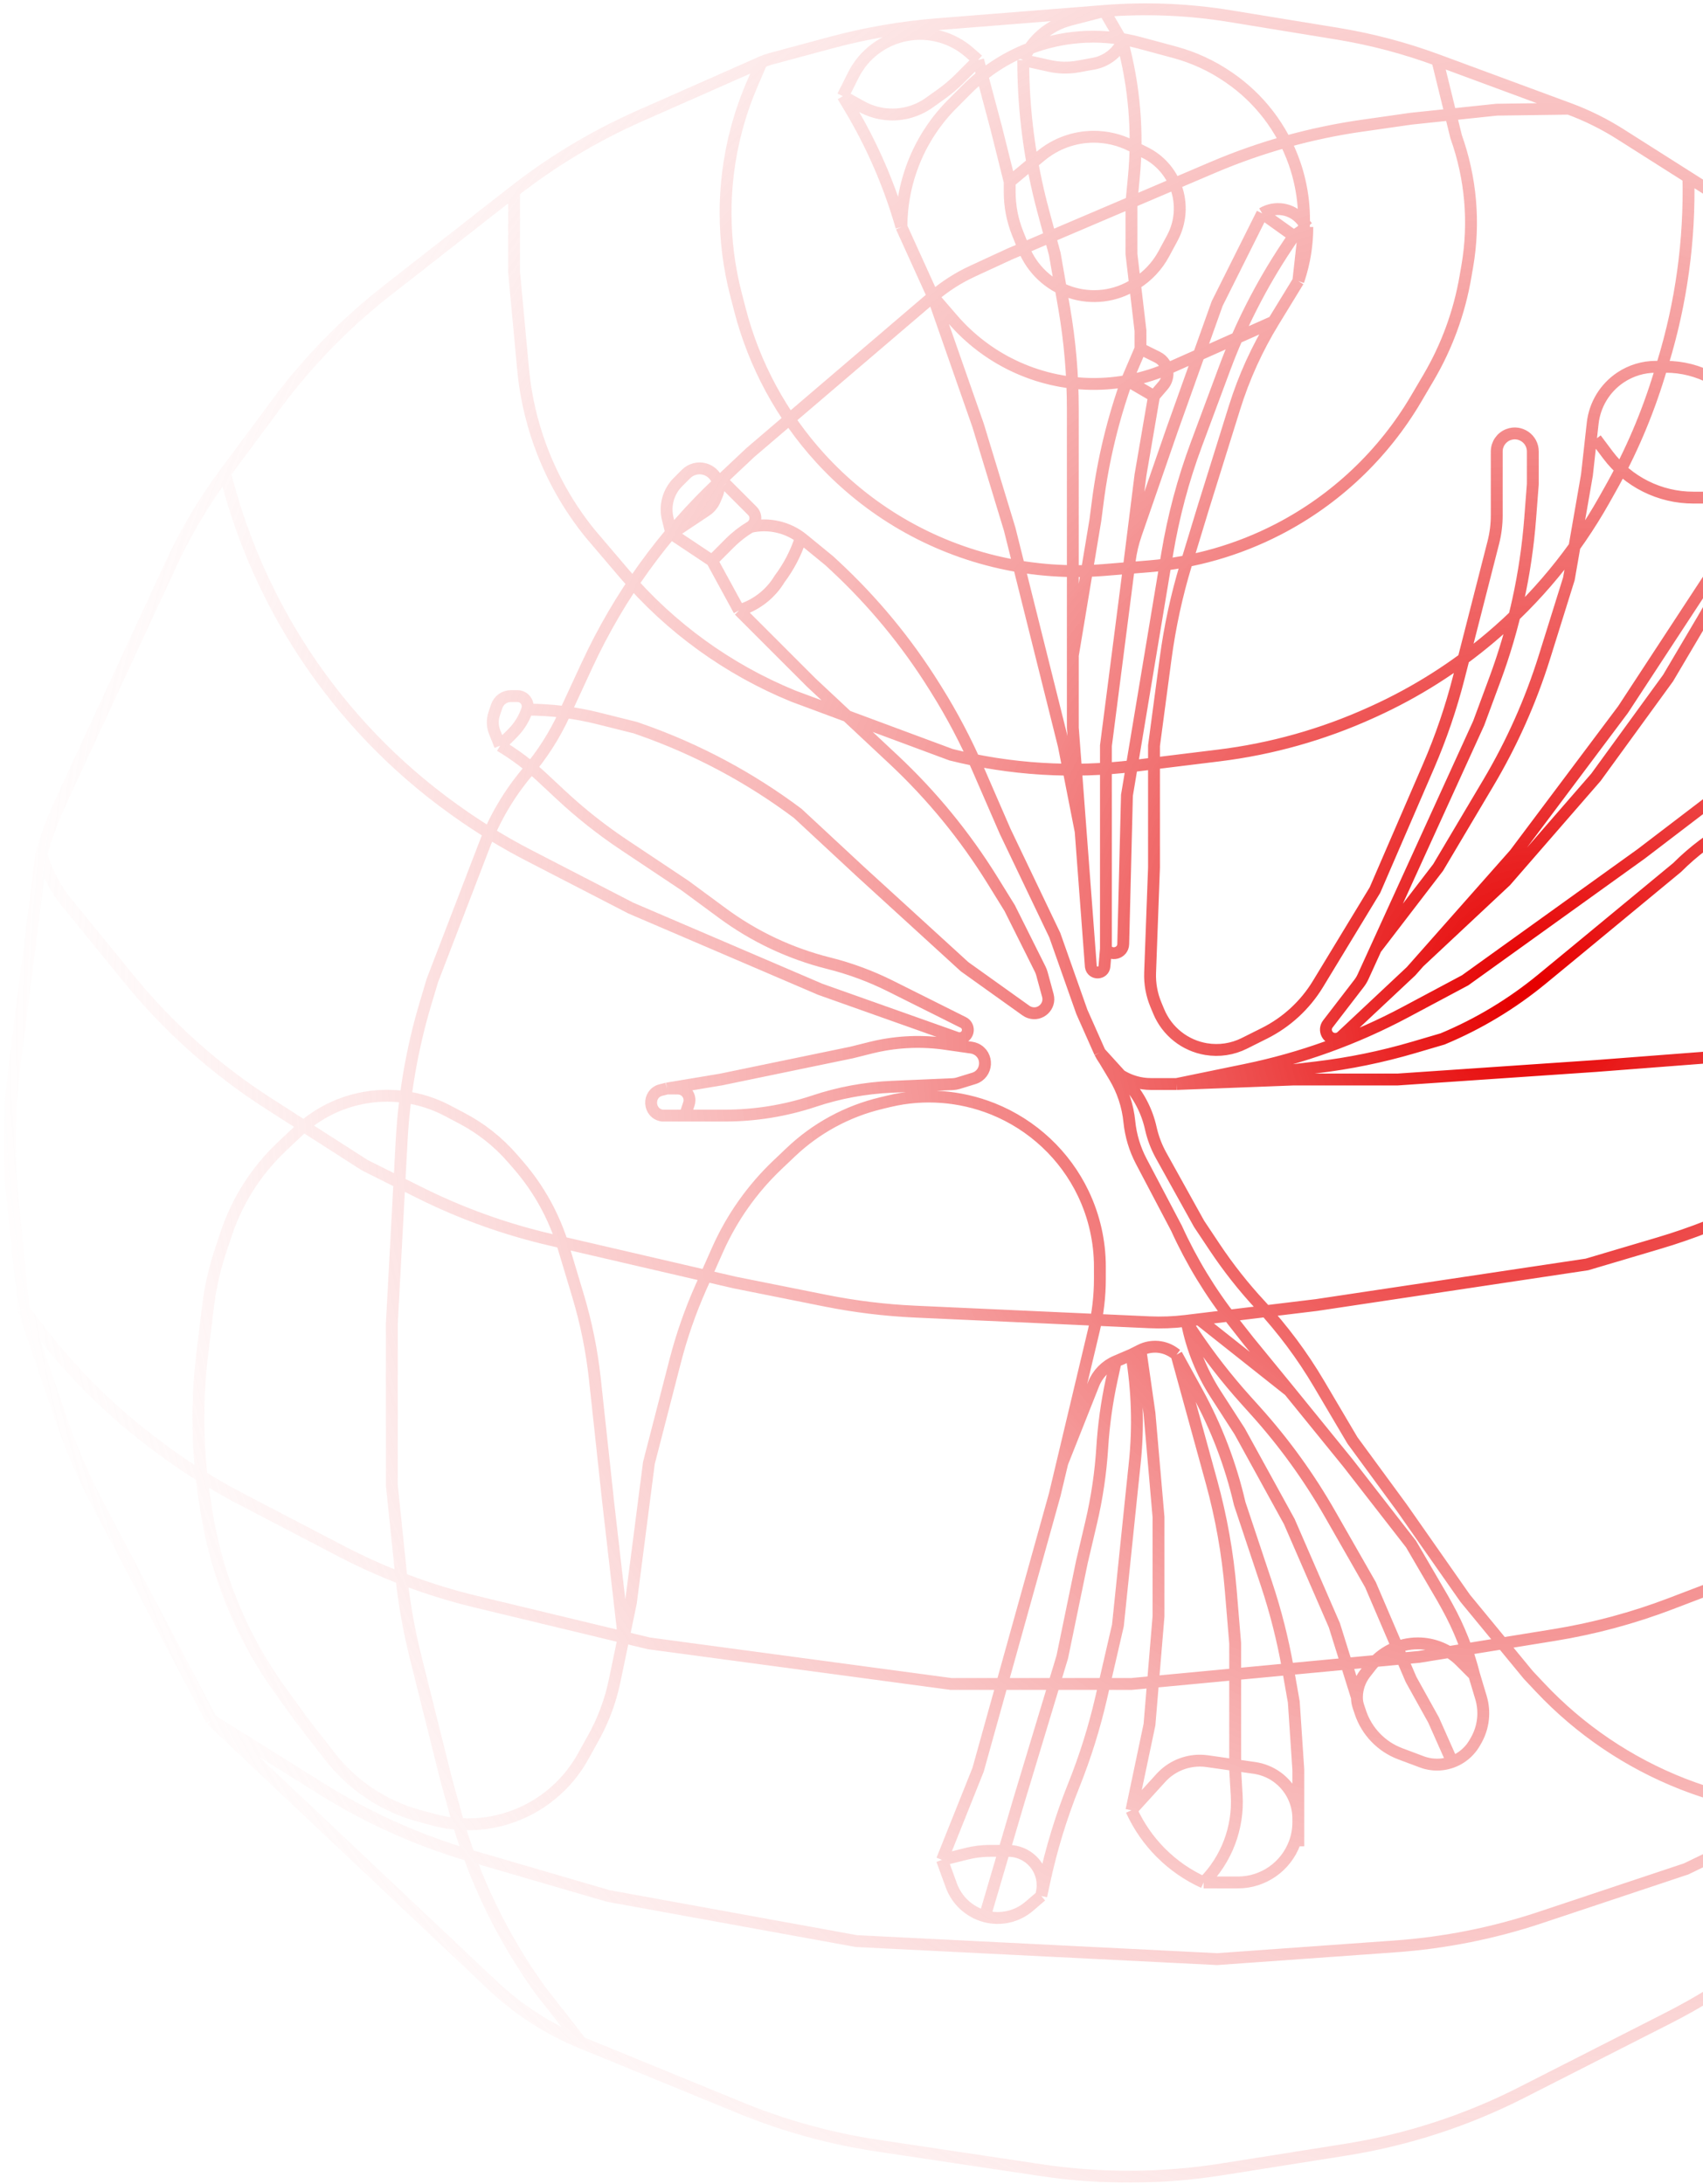 <svg width="287" height="368" viewBox="0 0 287 368" fill="none" xmlns="http://www.w3.org/2000/svg">
<path d="M231.866 159.875L249.199 121.867L251.943 114.456C255.165 105.756 257.16 96.65 257.871 87.4L258.319 81.578V76.083C258.319 73.96 256.199 72.491 254.212 73.236V73.236C253.025 73.681 252.239 74.816 252.239 76.083V86.843C252.239 88.395 252.045 89.94 251.66 91.444L245.837 114.213C244.534 119.308 242.831 124.292 240.744 129.119L231.719 149.993L222.114 165.816C219.948 169.385 216.818 172.269 213.084 174.136L209.7 175.828C207.711 176.823 205.457 177.162 203.263 176.796V176.796C199.689 176.201 196.673 173.808 195.279 170.463L194.797 169.306C194.087 167.6 193.754 165.761 193.823 163.914L194.479 146.192V125.668L196.44 110.952C197.158 105.568 198.313 100.252 199.895 95.055L202.839 85.379L208.052 68.678C209.637 63.601 211.843 58.739 214.619 54.202V54.202M231.866 159.875L229.715 164.592C229.532 164.994 229.303 165.373 229.034 165.723L223.778 172.558C222.986 173.588 223.72 175.079 225.02 175.079V175.079C225.418 175.079 225.801 174.927 226.091 174.655L237.799 163.676L239.144 162.156M231.866 159.875L242.359 146.192L250.828 131.926C254.795 125.243 257.97 118.12 260.288 110.702L264.399 97.541L267.439 80.058L268.409 71.327C268.758 68.187 270.477 65.363 273.105 63.61V63.61C274.862 62.439 276.926 61.813 279.038 61.813H280.75C283.486 61.813 286.178 62.5 288.58 63.81L290.652 64.941C292.385 65.887 293.905 67.179 295.117 68.737L296.547 70.576C297.866 72.273 298.491 74.406 298.297 76.546L298.101 78.696C297.94 80.471 296.818 82.016 295.179 82.718V82.718M268.959 73.976L270.971 76.659C272.647 78.894 274.82 80.708 277.319 81.958V81.958C279.818 83.208 282.574 83.859 285.368 83.859H289.625C291.535 83.859 293.424 83.471 295.179 82.718V82.718M198.279 182.68L209.969 180.273C219.353 178.341 228.412 175.069 236.866 170.559L246.919 165.197L276.559 143.912L295.133 129.734C301.975 124.511 308.115 118.427 313.399 111.631L317.422 106.457C323.571 98.549 328.264 89.61 331.28 80.058V80.058L331.55 78.57C332.333 74.265 330.954 69.849 327.86 66.755V66.755M198.279 182.68L218.039 181.92H235.519L268.959 179.64L308.48 176.599L322.607 174.076C327.369 173.225 332.063 172.03 336.653 170.5L348 166.717M198.279 182.68L221.859 179.873C227.409 179.212 232.894 178.087 238.257 176.509L243.119 175.079V175.079C249.166 172.559 254.809 169.161 259.865 164.996L265.159 160.636L282.639 146.192V146.192C288.103 140.728 294.992 136.909 302.521 135.171L303.597 134.923C308.341 133.828 313.231 133.509 318.077 133.978L326.894 134.831C331.821 135.308 336.659 136.46 341.273 138.255V138.255C345.738 139.991 349.952 142.314 353.804 145.162L358.008 148.27C362.977 151.944 367.568 156.102 371.713 160.685L374.419 163.676M198.279 182.68H193.968C190.322 182.68 186.989 180.62 185.359 177.359V177.359M35.638 289.864L16.442 253.384C14.043 248.825 11.999 244.087 10.33 239.212L3.988 220.689M35.638 289.864L83.028 334.594C87.371 338.693 92.432 341.957 97.958 344.223V344.223M35.638 289.864L54.312 301.538C62.092 306.402 70.505 310.172 79.314 312.742L102.518 319.511L144.318 327.113L205.119 330.153L235.121 328.01C243.46 327.414 251.692 325.775 259.623 323.13L284.159 314.95L309.699 302.61C316.671 299.241 323.227 295.073 329.236 290.19V290.19C335.611 285.008 341.323 279.06 346.241 272.48L348.588 269.34M327.86 66.755L322.92 61.813L307.453 46.859C302.577 42.144 297.233 37.938 291.505 34.305L284.539 29.886M327.86 66.755L338.706 79.97C345.367 88.086 350.708 97.201 354.533 106.978L362.44 127.188L367.76 146.538C369.78 153.885 370.954 161.439 371.258 169.053L371.789 182.329C372.141 191.14 371.327 199.959 369.366 208.556L364.707 228.989C363.2 235.601 361.023 242.043 358.212 248.214L348.588 269.34M295.179 82.718L287.959 97.541L273.519 119.586L255.279 143.912L239.144 162.156M239.144 162.156L253.759 148.473L268.959 130.989L281.119 114.265L286.938 104.416C289.641 99.84 291.976 95.056 293.918 90.11L295.179 86.899M295.179 86.899L296.658 85.356C301.41 80.397 307.419 76.822 314.045 75.015L317.603 74.044C319.611 73.497 321.701 73.313 323.775 73.501V73.501C327.183 73.811 330.424 75.116 333.096 77.254L333.956 77.942C335.707 79.343 337.224 81.015 338.449 82.894L343.429 90.532C346.468 95.192 348.998 100.163 350.978 105.361L354.08 113.505L358.196 122.974C360.487 128.245 361.523 133.976 361.221 139.716V139.716C361.021 143.504 360.237 147.252 358.906 150.805V150.805C357.228 155.279 354.7 159.406 351.472 162.929L348 166.717M295.179 86.899L293.279 101.342L292.87 103.935C291.635 111.758 291.956 119.749 293.814 127.448V127.448C295.471 134.316 298.324 140.839 302.243 146.717L302.399 146.953L307.721 154.21C309.736 156.959 312.141 159.399 314.86 161.454V161.454C323.103 167.683 333.674 169.961 343.752 167.679L348 166.717M348 166.717L343.32 171.397C339.354 175.365 335.06 178.992 330.485 182.239L320.073 189.63C315.897 192.594 311.499 195.233 306.919 197.524L295.833 203.068C290.594 205.688 285.135 207.843 279.519 209.507L267.439 213.087L221.839 219.929L202.079 222.324M3.988 220.689L2.141 202.361C1.383 194.839 1.48 187.256 2.431 179.757L6.975 143.912M3.988 220.689L6.807 224.348C12.322 231.504 18.781 237.881 26.009 243.302L26.839 243.925C31.178 247.18 35.774 250.076 40.583 252.585L57.417 261.371C64.657 265.149 72.332 268.026 80.272 269.938L105.106 275.918M6.975 143.912V143.912C7.842 140.876 8.945 137.912 10.273 135.047L28.847 94.989C31.341 89.61 34.38 84.501 37.918 79.743V79.743M6.975 143.912V143.912C7.834 146.921 9.298 149.724 11.276 152.149L21.752 164.994C28.434 173.186 36.372 180.266 45.271 185.972L61.478 196.364L70.654 200.952C77.686 204.469 85.107 207.144 92.765 208.922L123.798 216.128L139.132 219.195C144.102 220.19 149.142 220.805 154.206 221.035L193.7 222.83C195.736 222.923 197.776 222.846 199.799 222.601V222.601M37.918 79.743L46.599 68.065C51.934 60.889 58.208 54.461 65.251 48.953L86.634 32.232M37.918 79.743L38.328 81.277C41.077 91.546 45.456 101.309 51.298 110.191V110.191C58.027 120.421 66.588 129.319 76.551 136.437L76.898 136.684C80.8 139.472 84.897 141.975 89.158 144.175L106.318 153.034L138.238 166.717L161.236 174.879C161.596 175.007 161.991 174.982 162.332 174.812V174.812C163.365 174.295 163.365 172.821 162.332 172.305L158.759 170.518L150.084 166.18C146.757 164.516 143.258 163.221 139.649 162.319V162.319C133.198 160.705 127.124 157.846 121.771 153.9L115.438 149.233L105.134 142.362C101.37 139.852 97.816 137.039 94.509 133.951L91.318 130.973C89.164 128.962 86.804 127.184 84.278 125.668V125.668M84.278 125.668L83.359 123.371C82.971 122.4 82.94 121.322 83.27 120.33L83.703 119.032C84.046 118.001 85.011 117.306 86.097 117.306H87.194C88.377 117.306 89.212 118.464 88.838 119.586V119.586M84.278 125.668L86.379 123.567C87.496 122.449 88.338 121.086 88.838 119.586V119.586M88.838 119.586V119.586C92.876 119.586 96.899 120.082 100.817 121.061L107.078 122.627L107.931 122.926C117.439 126.254 126.38 131.025 134.438 137.07V137.07L145.079 146.953L162.559 162.916L172.907 170.31C173.1 170.448 173.313 170.556 173.538 170.631V170.631C175.342 171.232 177.089 169.581 176.588 167.746L175.593 164.097C175.517 163.817 175.413 163.546 175.284 163.286L170.159 153.034L167.277 148.377C162.632 140.872 157.014 134.015 150.569 127.985L136.718 115.025L124.558 102.863M124.558 102.863L119.998 94.501M124.558 102.863L124.914 102.744C127.627 101.84 129.927 99.994 131.398 97.541V97.541V97.541C132.909 95.528 134.084 93.283 134.88 90.895L135.198 89.94M119.998 94.501L113.158 89.94M119.998 94.501L122.992 91.507C124.032 90.466 125.196 89.557 126.458 88.8V88.8M113.158 89.94L112.533 87.438C111.978 85.217 112.628 82.868 114.247 81.249L115.623 79.873C116.447 79.049 117.654 78.736 118.775 79.056V79.056C120.634 79.588 121.605 81.63 120.843 83.407L120.471 84.275C120.163 84.995 119.651 85.61 118.999 86.045L113.158 89.94ZM122.278 81.578L126.792 86.092C127.588 86.888 127.424 88.22 126.458 88.8V88.8M126.458 88.8V88.8C129.574 88.08 132.847 88.845 135.322 90.87L139.758 94.501L140.677 95.354C147.13 101.347 152.763 108.166 157.429 115.634L157.858 116.321C160.481 120.519 162.79 124.907 164.763 129.447L169.399 140.111L177.759 157.595L182.319 170.518L185.359 177.359M185.359 177.359L187.817 181.457C189.201 183.764 190.058 186.349 190.325 189.027V189.027C190.559 191.362 191.241 193.63 192.334 195.707L198.279 207.006V207.006C200.803 212.56 203.984 217.793 207.753 222.591L210.439 226.01L217.279 234.372M185.359 177.359L189.911 182.368C191.908 184.565 193.298 187.246 193.941 190.144V190.144C194.298 191.748 194.884 193.292 195.682 194.729L202.079 206.246L204.718 210.206C207.008 213.642 209.57 216.888 212.38 219.914V219.914C216.142 223.966 219.457 228.411 222.27 233.172L227.919 242.734L236.279 254.136L246.919 269.34L257.559 282.263L259.555 284.384C266.248 291.497 274.434 297.038 283.523 300.61V300.61C288.489 302.561 293.673 303.904 298.962 304.609L310.56 306.156C312.711 306.443 314.89 306.46 317.045 306.206L322.853 305.523C325.346 305.229 327.65 304.044 329.338 302.187V302.187C332.32 298.906 332.896 294.096 330.774 290.204L330.454 289.618C329.993 288.772 329.641 287.871 329.408 286.937L328.353 282.717C327.27 278.384 326.833 273.914 327.056 269.453L327.48 260.978V247.73C327.48 242.885 327.832 238.047 328.533 233.253L329.472 226.835C331.171 215.226 334.898 204.008 340.485 193.691L341.92 191.042L353.172 175.642C355.276 172.762 357.935 170.332 360.994 168.497V168.497C362.963 167.315 365.076 166.392 367.282 165.751L374.419 163.676M112.398 183.441L111.396 183.691C109.045 184.279 109.236 187.681 111.638 188.002V188.002H115.438M112.398 183.441L121.518 181.92L143.558 177.359L146.734 176.565C150.663 175.583 154.74 175.337 158.759 175.839V175.839L163.712 176.547C163.955 176.581 164.193 176.65 164.417 176.75V176.75C166.669 177.75 166.473 181.008 164.119 181.733L161.492 182.541C161.191 182.634 160.88 182.687 160.565 182.701L150.232 183.15C145.805 183.343 141.426 184.152 137.221 185.554V185.554C132.358 187.175 127.265 188.002 122.138 188.002H115.438M112.398 183.441H114.236C115.32 183.441 116.198 184.319 116.198 185.403V185.403C116.198 185.614 116.164 185.823 116.098 186.023L115.438 188.002M158.759 313.43L164.839 298.226L177.759 251.856L179.025 246.535M158.759 313.43L160.318 317.719C161.247 320.273 163.357 322.217 165.979 322.932V322.932M158.759 313.43L162.92 312.389C164.194 312.07 165.503 311.909 166.816 311.909H169.93C171.07 311.909 172.185 312.247 173.133 312.879V312.879C175.023 314.139 175.999 316.391 175.625 318.632L175.479 319.511M175.479 319.511L173.448 321.252C171.391 323.016 168.593 323.645 165.979 322.932V322.932M175.479 319.511L175.98 317.17C177.164 311.646 178.813 306.232 180.911 300.986L180.98 300.814C182.883 296.055 184.417 291.157 185.57 286.163L188.399 273.901L190.679 251.856L191.231 246.61C191.873 240.506 191.688 234.344 190.679 228.291V228.291M190.679 228.291L188.019 229.431M190.679 228.291L192.199 227.53M179.025 246.535L184.335 224.228C185.015 221.371 185.359 218.446 185.359 215.51V213.478C185.359 209.217 184.408 205.01 182.577 201.163V201.163C179.479 194.656 174.004 189.54 167.313 186.863V186.863C161.768 184.645 155.64 184.189 149.833 185.583L148.45 185.915C142.756 187.282 137.523 190.125 133.279 194.159L131.03 196.295C126.758 200.355 123.327 205.217 120.933 210.603L118.123 216.927C116.336 220.948 114.886 225.111 113.786 229.372L109.358 246.535L106.318 270.1L105.106 275.918M179.025 246.535L184.291 233.261C184.975 231.539 186.316 230.161 188.019 229.431V229.431M165.979 322.932L171.679 303.547L179.025 279.222L182.319 263.258L183.889 256.584C184.867 252.426 185.493 248.193 185.759 243.93V243.93C185.999 240.097 186.528 236.289 187.344 232.537L188.019 229.431M198.279 228.291L204.177 249.744C205.815 255.7 206.897 261.795 207.41 267.951L208.159 276.941V298.226L208.414 302.565C208.735 308.025 206.706 313.362 202.839 317.23V317.23M198.279 228.291L201.752 234.607C204.994 240.503 207.406 246.82 208.919 253.376V253.376L213.43 266.913C214.981 271.565 216.187 276.325 217.039 281.155L218.039 286.824L218.799 298.226V311.149M198.279 228.291L197.958 228.05C196.291 226.8 194.062 226.599 192.199 227.53V227.53M202.839 317.23V317.23C197.449 314.78 193.128 310.458 190.679 305.068V305.068M202.839 317.23H206.639H208.649C212.918 317.23 216.742 314.528 218.2 310.516V310.516C218.594 309.431 218.799 308.278 218.799 307.124V306.463C218.799 303.679 217.455 301.067 215.19 299.448V299.448C214.066 298.645 212.765 298.124 211.398 297.929L203.464 296.795C203.048 296.736 202.628 296.706 202.208 296.706V296.706C199.705 296.706 197.319 297.762 195.636 299.613L190.679 305.068M190.679 305.068L193.719 290.625L195.239 272.38V255.657L193.719 238.173L192.199 227.53M248.439 282.263L249.584 286.078C250.309 288.496 250.01 291.105 248.758 293.297L248.537 293.684C247.973 294.672 247.187 295.514 246.241 296.145V296.145C244.281 297.452 241.812 297.736 239.606 296.909L235.998 295.555C232.811 294.36 230.334 291.789 229.258 288.56L228.919 287.545C228.76 287.067 228.679 286.567 228.679 286.063V286.063M248.439 282.263L246.076 279.899C244.183 278.005 241.615 276.941 238.937 276.941V276.941C235.821 276.941 232.88 278.38 230.968 280.84L230.079 281.983C229.172 283.15 228.679 284.585 228.679 286.063V286.063M248.439 282.263V282.263C247.43 278.226 245.896 274.339 243.875 270.701L243.119 269.34L237.799 260.218L227.159 246.535L217.279 234.372M244.639 296.706L241.599 289.864L237.799 283.023L230.959 267.059L224.118 255.086C220.582 248.896 216.394 243.102 211.626 237.803L209.948 235.938C206.733 232.365 203.779 228.564 201.111 224.566L200.045 222.969M199.799 222.601L200.045 222.969M199.799 222.601L202.079 222.324M200.045 222.969V222.969C200.887 227.238 202.53 231.309 204.889 234.965L208.919 241.214L217.279 256.417L224.879 273.901L228.679 286.063M202.079 222.324L217.279 234.372M374.419 163.676V163.676C378.032 167.671 380.623 172.482 381.969 177.698L383.155 182.297C385.01 189.487 384.699 197.065 382.26 204.078V204.078C380.714 208.524 378.348 212.642 375.284 216.216L373.706 218.058C371.772 220.314 369.643 222.396 367.344 224.278L354.08 235.132L339.603 245.087C333.064 249.584 326.013 253.286 318.599 256.115L281.564 270.25C275.204 272.678 268.613 274.449 261.894 275.537L239.144 279.222L190.679 283.783H160.279L109.358 276.941L105.106 275.918M105.106 275.918L103.57 283.296C102.873 286.642 101.674 289.864 100.015 292.852L98.25 296.029C96.079 299.936 92.779 303.097 88.781 305.096V305.096C83.922 307.526 78.34 308.088 73.094 306.675L70.735 306.04C64.728 304.423 59.412 300.89 55.593 295.979L50.838 289.864L47.298 284.961C43.096 279.142 39.803 272.717 37.534 265.907V265.907C36.272 262.121 35.333 258.235 34.726 254.291L34.478 252.681C33.231 244.567 33.099 236.321 34.086 228.172L35.058 220.154C35.444 216.971 36.149 213.835 37.162 210.793L38.122 207.914C39.984 202.327 43.198 197.288 47.478 193.245L50.266 190.611C53.127 187.908 56.666 186.03 60.509 185.176V185.176C65.551 184.056 70.827 184.761 75.397 187.167L77.861 188.464C81.097 190.168 83.987 192.461 86.383 195.225L87.377 196.373C90.845 200.375 93.425 205.068 94.946 210.14L97.423 218.398C98.79 222.956 99.736 227.631 100.247 232.362L102.518 253.376L105.106 275.918ZM97.958 344.223L124.788 355.221C132.208 358.263 139.967 360.401 147.898 361.589L175.423 365.714C185.534 367.229 195.817 367.185 205.914 365.583L226.76 362.275C237.096 360.635 247.109 357.383 256.436 352.638L281.177 340.05C291.2 334.951 300.291 328.197 308.068 320.074L329.55 297.633C337.316 289.52 343.66 280.158 348.316 269.938L348.588 269.34M97.958 344.223L91.118 335.474V335.474C84.584 326.425 79.719 316.282 76.751 305.522L75.158 299.747L70.041 279.274C68.894 274.684 68.074 270.019 67.587 265.313L66.038 250.336V222.969L67.679 192.334C68.103 184.406 69.471 176.557 71.751 168.953L72.878 165.197L81.694 142.269C83.405 137.821 85.85 133.692 88.928 130.054V130.054C91.39 127.143 93.451 123.915 95.053 120.455L98.956 112.031C104.321 100.451 111.854 90.005 121.146 81.257L126.458 76.257L157.239 49.967M264.399 18.319V18.319C267.431 19.439 270.335 20.877 273.065 22.608L284.539 29.886M264.399 18.319L252.239 18.484L237.799 20.004L229.515 21.188C220.888 22.421 212.459 24.776 204.443 28.193L190.679 34.061M264.399 18.319L242.225 10.122M172.439 10.122V10.122C173.877 6.766 176.788 4.264 180.322 3.348L186.119 1.845M172.439 10.122L176.892 11.112C178.467 11.462 180.097 11.494 181.684 11.205L184.294 10.73C186.4 10.347 188.202 8.995 189.159 7.081V7.081M172.439 10.122V10.122C172.439 18.7 173.568 27.241 175.798 35.524L177.759 42.809L179.321 51.792C180.304 57.449 180.799 63.18 180.799 68.922V81.578V110.464M189.159 7.081L186.119 1.845M189.159 7.081V7.081C191.169 14.512 191.82 22.244 191.08 29.906L190.679 34.061M186.119 1.845V1.845C193.186 1.284 200.296 1.578 207.293 2.72L225.344 5.668C231.101 6.608 236.754 8.1 242.225 10.122V10.122M186.119 1.845L158.067 4.071C151.954 4.557 145.899 5.603 139.978 7.198L129.921 9.906C129.387 10.05 128.864 10.234 128.358 10.458V10.458M186.378 159.875L186.131 162.823C186.017 164.178 184.062 164.258 183.839 162.916V162.916L182.118 140.111M186.378 159.875V143.912V125.668L190.386 94.501M186.378 159.875V159.875C187.194 161.215 189.253 160.664 189.292 159.096L189.919 134.03L196.704 93.309C197.752 87.023 199.397 80.852 201.619 74.879L206.38 62.081C209.077 54.832 212.605 47.921 216.895 41.486L218.039 39.769M212.719 35.968L205.119 51.171L197.519 72.456L191.431 90.047C190.931 91.492 190.581 92.984 190.386 94.501V94.501M212.719 35.968V35.968C214.906 34.655 217.723 35.133 219.356 37.092L220.319 38.248M212.719 35.968L218.039 39.769M220.319 38.248L218.039 39.769M220.319 38.248V38.248C220.319 41.269 219.832 44.27 218.877 47.136L218.799 47.37M218.799 47.37L219.589 40.256C220.07 35.932 219.573 31.555 218.136 27.449V27.449C216.098 21.624 212.258 16.599 207.173 13.102L207.021 12.998C204.253 11.094 201.182 9.676 197.938 8.802L192.026 7.21C186.197 5.641 180.031 5.868 174.333 7.862V7.862C170.085 9.35 166.226 11.775 163.043 14.958L160.518 17.484C155.012 22.992 151.919 30.461 151.919 38.248V38.248M218.799 47.37L214.619 54.202M180.799 110.464V122.627L182.118 140.111M180.799 110.464L184.599 87.659L185.024 84.386C185.924 77.466 187.565 70.663 189.919 64.094V64.094M189.919 64.094L192.199 58.773M189.919 64.094L194.479 66.755M192.199 58.773L195.041 60.181C196.093 60.703 196.759 61.776 196.759 62.951V62.951C196.759 63.689 196.495 64.402 196.015 64.962L194.479 66.755M192.199 58.773V55.732L190.679 42.809V34.061M194.479 66.755L192.199 80.058L190.386 94.501M170.159 30.647V32.365C170.159 34.745 170.613 37.103 171.496 39.313L172.517 41.864C173.913 45.356 176.776 48.056 180.344 49.246V49.246C183.998 50.464 188.005 49.971 191.254 47.903L191.52 47.733C193.46 46.498 195.051 44.787 196.141 42.762L197.566 40.115C198.987 37.476 199.213 34.358 198.19 31.542V31.542C197.271 29.015 195.418 26.936 193.013 25.733L190.59 24.521C188.649 23.55 186.509 23.045 184.339 23.045V23.045C181.069 23.045 177.903 24.191 175.392 26.285L170.159 30.647ZM170.159 30.647L167.879 21.525L164.839 10.122M190.679 34.061L170.159 42.809L163.908 45.695C161.5 46.806 159.256 48.244 157.239 49.967V49.967M142.038 16.203L143.802 12.676C145.564 9.151 148.873 6.655 152.746 5.928V5.928C156.542 5.216 160.455 6.286 163.362 8.83L164.839 10.122M142.038 16.203L145.179 17.949C147.556 19.269 150.346 19.637 152.984 18.978V18.978C154.289 18.651 155.52 18.083 156.614 17.301L158.664 15.837C159.738 15.069 160.748 14.214 161.682 13.28L164.839 10.122M142.038 16.203L143.185 18.115C146.964 24.415 149.901 31.184 151.919 38.248V38.248M151.919 38.248L157.239 49.967M157.239 49.967L164.839 71.696L170.159 89.18L179.279 125.668L182.118 140.111M157.239 49.967L160.558 53.813C163.382 57.085 166.849 59.738 170.744 61.608V61.608C179.051 65.597 188.691 65.736 197.11 61.991L214.619 54.202M128.358 10.458L107.816 19.537C100.26 22.876 93.142 27.143 86.634 32.232V32.232M128.358 10.458L126.749 14.192C123.8 21.035 122.278 28.409 122.278 35.861V35.861C122.278 40.474 122.862 45.07 124.014 49.538L124.703 52.205C127.103 61.51 131.78 70.123 138.258 77.22V77.22C142.261 81.605 146.931 85.376 152.065 88.357V88.357C162.36 94.337 174.239 97.022 186.105 96.053L193.635 95.439C201.216 94.82 208.6 92.707 215.361 89.224V89.224C225.054 84.229 233.133 76.589 238.661 67.19L240.75 63.637C243.824 58.41 245.927 52.671 246.957 46.695L247.28 44.824C248.538 37.523 247.89 30.021 245.399 23.045V23.045L242.225 10.122M86.634 32.232V45.85L88.15 62.174C89.094 72.347 93.037 82.01 99.478 89.94V89.94L105.245 96.711C112.942 105.748 122.692 112.81 133.678 117.306V117.306L160.279 127.188V127.188C170.326 129.701 180.75 130.341 191.03 129.079L205.401 127.313C214.281 126.223 222.943 123.785 231.089 120.085L231.491 119.902C238.613 116.666 245.253 112.462 251.223 107.408V107.408C258.932 100.883 265.414 93.034 270.365 84.231L271.418 82.358C274.836 76.281 277.587 69.853 279.624 63.186L280.254 61.121C283.344 51.006 284.791 40.46 284.539 29.886V29.886" stroke="url(#paint0_angular_142_148)" stroke-width="2"/>
<defs>
<radialGradient id="paint0_angular_142_148" cx="0" cy="0" r="1" gradientUnits="userSpaceOnUse" gradientTransform="translate(258.5 167) rotate(34.891) scale(277.966 291.599)">
<stop offset="0.011" stop-color="#E60000"/>
<stop offset="1" stop-color="white" stop-opacity="0"/>
</radialGradient>
</defs>
</svg>
